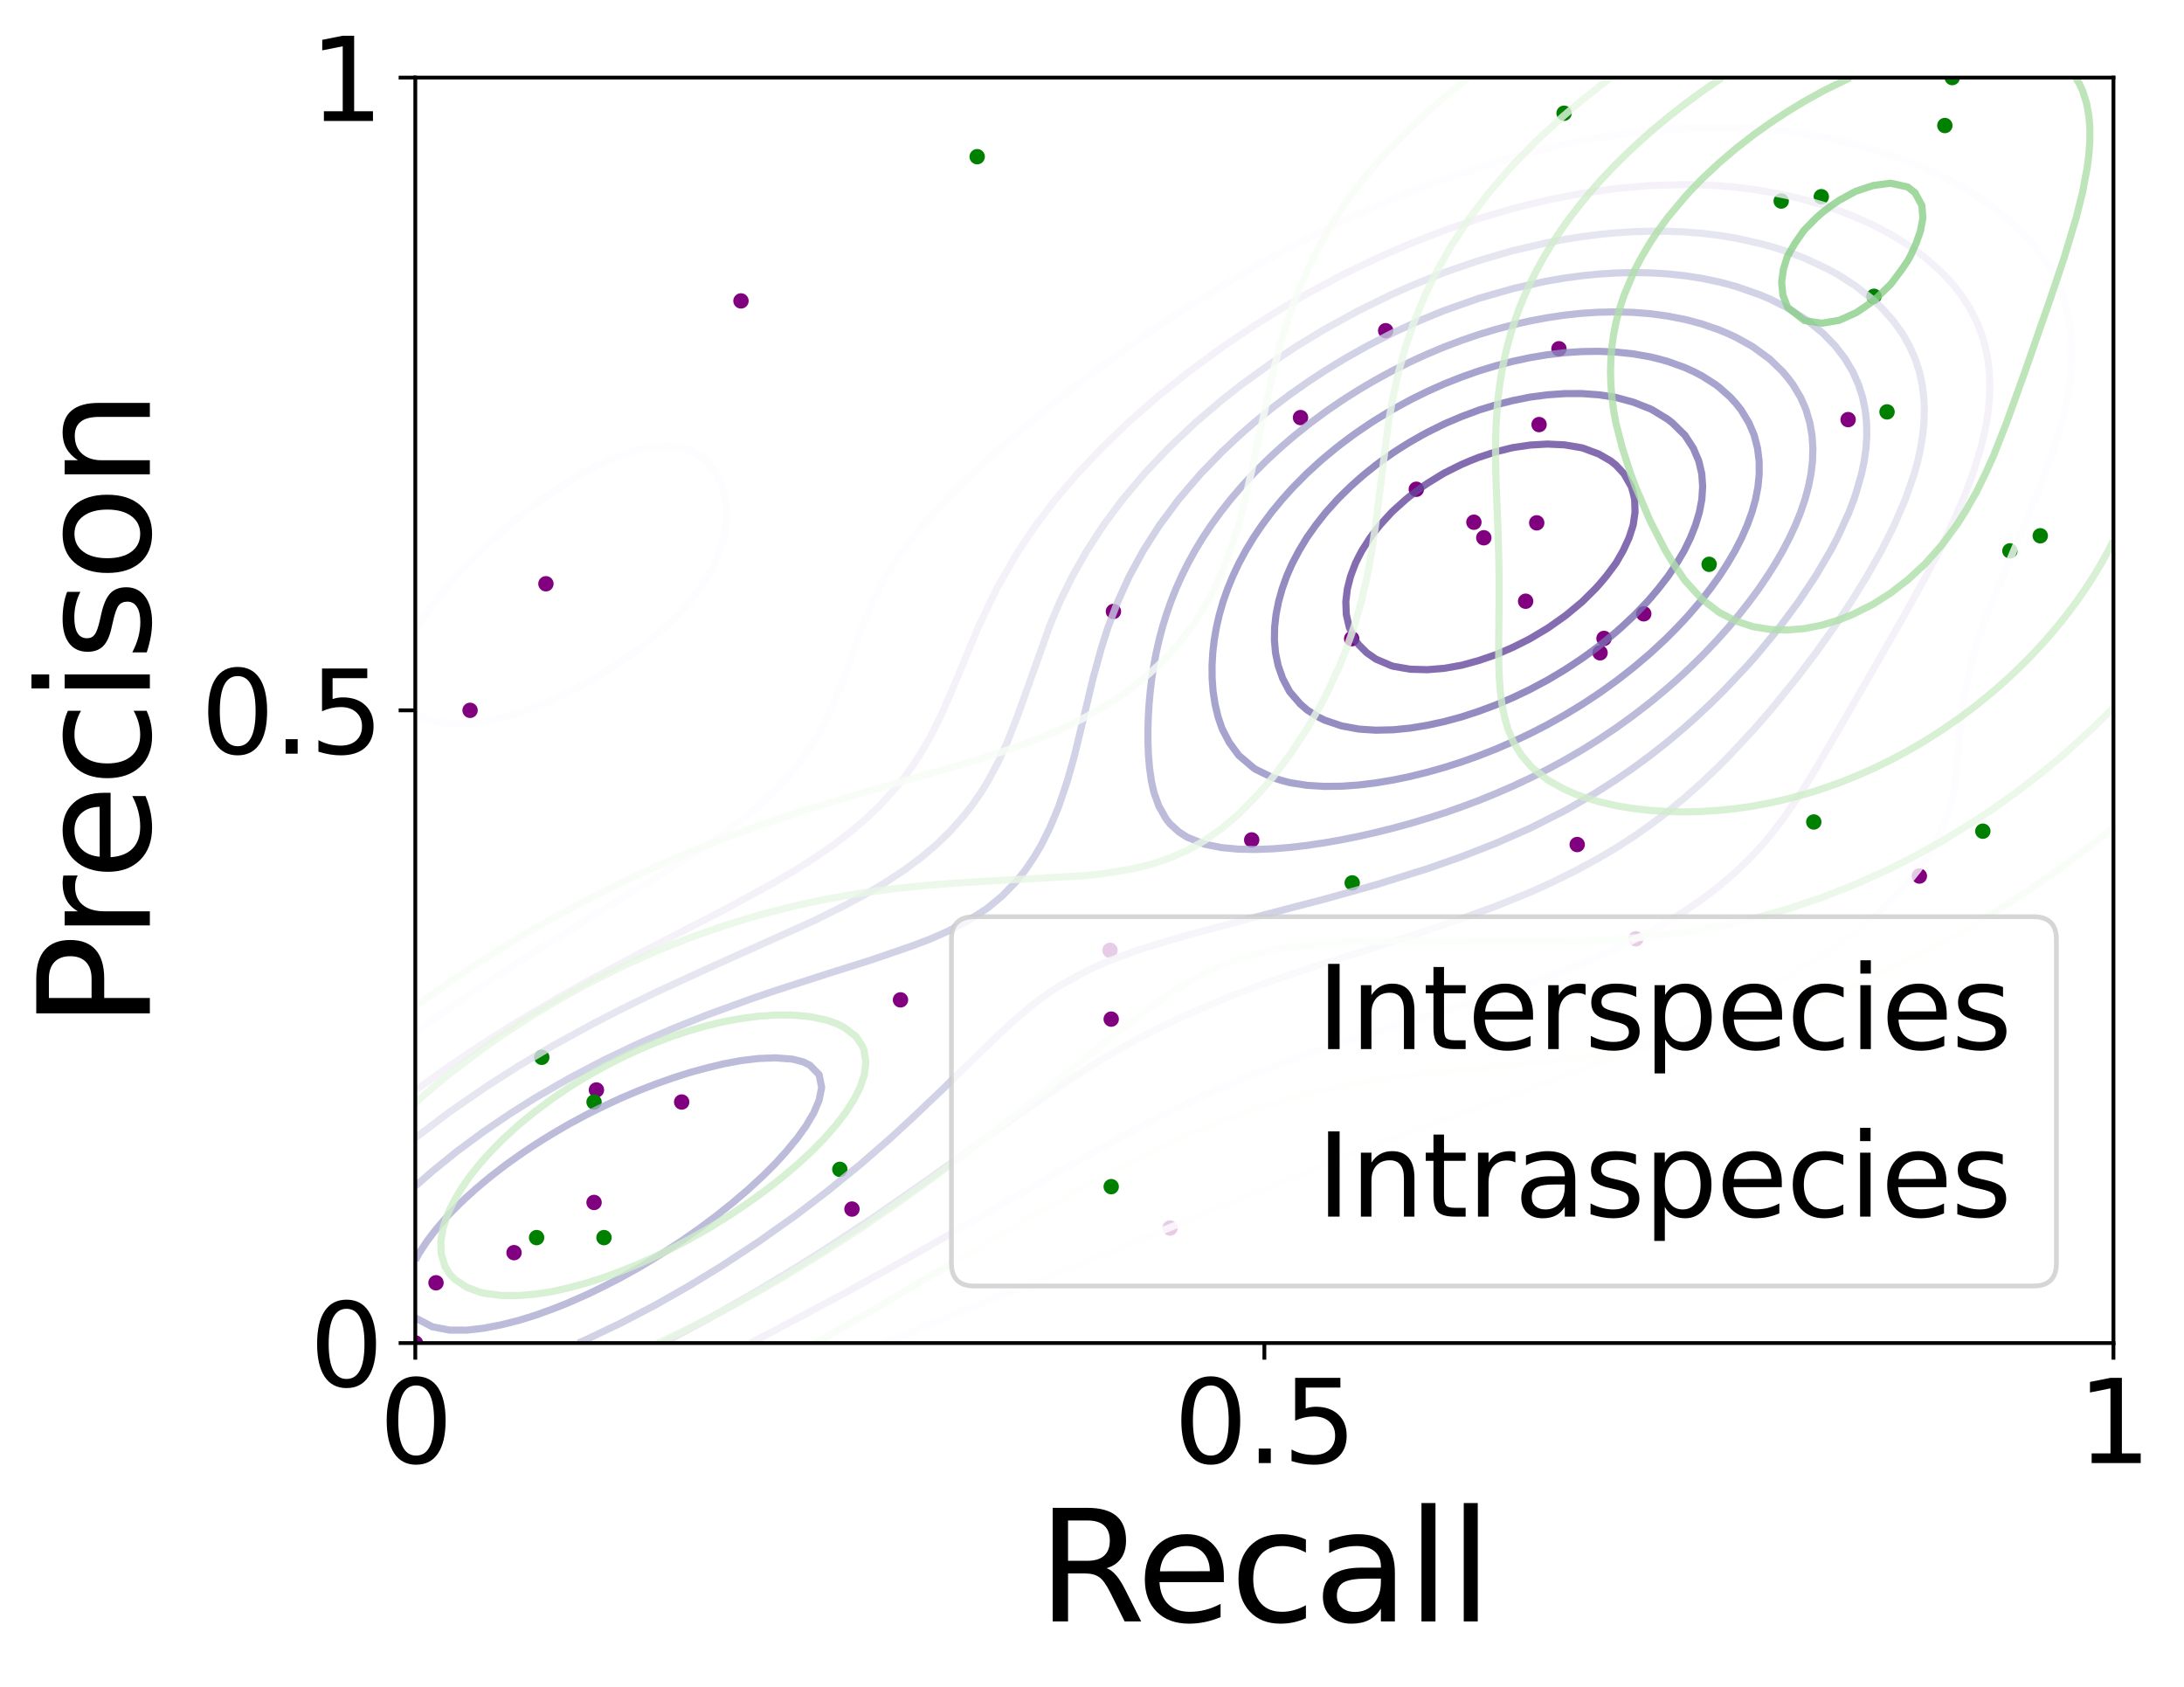 <?xml version="1.0" encoding="utf-8" standalone="no"?>
<!DOCTYPE svg PUBLIC "-//W3C//DTD SVG 1.1//EN"
  "http://www.w3.org/Graphics/SVG/1.1/DTD/svg11.dtd">
<svg xmlns:xlink="http://www.w3.org/1999/xlink" width="459.293pt" height="354.828pt" viewBox="0 0 459.293 354.828" xmlns="http://www.w3.org/2000/svg" version="1.1">
 <defs>
  <style type="text/css">*{stroke-linejoin: round; stroke-linecap: butt}</style>
 </defs>
 <g id="figure_1">
  <g id="patch_1">
   <path d="M 0 354.828 
L 459.293 354.828 
L 459.293 0 
L 0 0 
z
" style="fill: #ffffff"/>
  </g>
  <g id="axes_1">
   <g id="patch_2">
    <path d="M 87.338 282.43 
L 444.457 282.43 
L 444.457 16.318 
L 87.338 16.318 
z
" style="fill: #ffffff"/>
   </g>
   <g id="PathCollection_1">
    <defs>
     <path id="maefef9dbc1" d="M 0 1.118 
C 0.297 1.118 0.581 1 0.791 0.791 
C 1 0.581 1.118 0.297 1.118 0 
C 1.118 -0.297 1 -0.581 0.791 -0.791 
C 0.581 -1 0.297 -1.118 0 -1.118 
C -0.297 -1.118 -0.581 -1 -0.791 -0.791 
C -1 -0.581 -1.118 -0.297 -1.118 0 
C -1.118 0.297 -1 0.581 -0.791 0.791 
C -0.581 1 -0.297 1.118 0 1.118 
z
" style="stroke: #800080"/>
    </defs>
    <g clip-path="url(#pf533e18496)">
     <use xlink:href="#maefef9dbc1" x="114.808" y="122.763" style="fill: #800080; stroke: #800080"/>
     <use xlink:href="#maefef9dbc1" x="345.68" y="129.077" style="fill: #800080; stroke: #800080"/>
     <use xlink:href="#maefef9dbc1" x="323.171" y="109.95" style="fill: #800080; stroke: #800080"/>
     <use xlink:href="#maefef9dbc1" x="143.356" y="231.742" style="fill: #800080; stroke: #800080"/>
     <use xlink:href="#maefef9dbc1" x="98.857" y="149.375" style="fill: #800080; stroke: #800080"/>
     <use xlink:href="#maefef9dbc1" x="320.839" y="126.433" style="fill: #800080; stroke: #800080"/>
     <use xlink:href="#maefef9dbc1" x="297.85" y="102.885" style="fill: #800080; stroke: #800080"/>
     <use xlink:href="#maefef9dbc1" x="189.372" y="210.264" style="fill: #800080; stroke: #800080"/>
     <use xlink:href="#maefef9dbc1" x="125.43" y="229.208" style="fill: #800080; stroke: #800080"/>
     <use xlink:href="#maefef9dbc1" x="87.338" y="282.43" style="fill: #800080; stroke: #800080"/>
     <use xlink:href="#maefef9dbc1" x="336.491" y="137.278" style="fill: #800080; stroke: #800080"/>
     <use xlink:href="#maefef9dbc1" x="155.826" y="63.279" style="fill: #800080; stroke: #800080"/>
     <use xlink:href="#maefef9dbc1" x="246.057" y="258.238" style="fill: #800080; stroke: #800080"/>
     <use xlink:href="#maefef9dbc1" x="233.432" y="199.844" style="fill: #800080; stroke: #800080"/>
     <use xlink:href="#maefef9dbc1" x="263.232" y="176.627" style="fill: #800080; stroke: #800080"/>
     <use xlink:href="#maefef9dbc1" x="273.496" y="87.811" style="fill: #800080; stroke: #800080"/>
     <use xlink:href="#maefef9dbc1" x="124.929" y="252.862" style="fill: #800080; stroke: #800080"/>
     <use xlink:href="#maefef9dbc1" x="327.847" y="73.342" style="fill: #800080; stroke: #800080"/>
     <use xlink:href="#maefef9dbc1" x="312.042" y="113.086" style="fill: #800080; stroke: #800080"/>
     <use xlink:href="#maefef9dbc1" x="234.153" y="128.584" style="fill: #800080; stroke: #800080"/>
     <use xlink:href="#maefef9dbc1" x="337.321" y="134.254" style="fill: #800080; stroke: #800080"/>
     <use xlink:href="#maefef9dbc1" x="344.017" y="197.422" style="fill: #800080; stroke: #800080"/>
     <use xlink:href="#maefef9dbc1" x="309.958" y="109.817" style="fill: #800080; stroke: #800080"/>
     <use xlink:href="#maefef9dbc1" x="388.657" y="88.24" style="fill: #800080; stroke: #800080"/>
     <use xlink:href="#maefef9dbc1" x="323.667" y="89.284" style="fill: #800080; stroke: #800080"/>
     <use xlink:href="#maefef9dbc1" x="91.693" y="269.758" style="fill: #800080; stroke: #800080"/>
     <use xlink:href="#maefef9dbc1" x="87.338" y="282.43" style="fill: #800080; stroke: #800080"/>
     <use xlink:href="#maefef9dbc1" x="179.168" y="254.254" style="fill: #800080; stroke: #800080"/>
     <use xlink:href="#maefef9dbc1" x="284.254" y="134.311" style="fill: #800080; stroke: #800080"/>
     <use xlink:href="#maefef9dbc1" x="291.406" y="69.541" style="fill: #800080; stroke: #800080"/>
     <use xlink:href="#maefef9dbc1" x="108.1" y="263.422" style="fill: #800080; stroke: #800080"/>
     <use xlink:href="#maefef9dbc1" x="403.644" y="184.222" style="fill: #800080; stroke: #800080"/>
     <use xlink:href="#maefef9dbc1" x="331.683" y="177.598" style="fill: #800080; stroke: #800080"/>
    </g>
   </g>
   <g id="PathCollection_2">
    <defs>
     <path id="mdf832c4195" d="M 0 1.118 
C 0.297 1.118 0.581 1 0.791 0.791 
C 1 0.581 1.118 0.297 1.118 0 
C 1.118 -0.297 1 -0.581 0.791 -0.791 
C 0.581 -1 0.297 -1.118 0 -1.118 
C -0.297 -1.118 -0.581 -1 -0.791 -0.791 
C -1 -0.581 -1.118 -0.297 -1.118 0 
C -1.118 0.297 -1 0.581 -0.791 0.791 
C -0.581 1 -0.297 1.118 0 1.118 
z
" style="stroke: #008000"/>
    </defs>
    <g clip-path="url(#pf533e18496)">
     <use xlink:href="#mdf832c4195" x="410.554" y="16.318" style="fill: #008000; stroke: #008000"/>
     <use xlink:href="#mdf832c4195" x="394.094" y="62.313" style="fill: #008000; stroke: #008000"/>
     <use xlink:href="#mdf832c4195" x="284.369" y="185.662" style="fill: #008000; stroke: #008000"/>
     <use xlink:href="#mdf832c4195" x="374.586" y="42.28" style="fill: #008000; stroke: #008000"/>
     <use xlink:href="#mdf832c4195" x="112.846" y="260.254" style="fill: #008000; stroke: #008000"/>
     <use xlink:href="#mdf832c4195" x="396.841" y="86.612" style="fill: #008000; stroke: #008000"/>
     <use xlink:href="#mdf832c4195" x="381.436" y="172.855" style="fill: #008000; stroke: #008000"/>
     <use xlink:href="#mdf832c4195" x="176.617" y="245.905" style="fill: #008000; stroke: #008000"/>
     <use xlink:href="#mdf832c4195" x="383.017" y="41.364" style="fill: #008000; stroke: #008000"/>
     <use xlink:href="#mdf832c4195" x="429.064" y="112.669" style="fill: #008000; stroke: #008000"/>
     <use xlink:href="#mdf832c4195" x="205.502" y="32.95" style="fill: #008000; stroke: #008000"/>
     <use xlink:href="#mdf832c4195" x="416.987" y="174.789" style="fill: #008000; stroke: #008000"/>
     <use xlink:href="#mdf832c4195" x="328.919" y="23.814" style="fill: #008000; stroke: #008000"/>
     <use xlink:href="#mdf832c4195" x="124.929" y="231.742" style="fill: #008000; stroke: #008000"/>
     <use xlink:href="#mdf832c4195" x="422.682" y="115.84" style="fill: #008000; stroke: #008000"/>
     <use xlink:href="#mdf832c4195" x="408.999" y="26.398" style="fill: #008000; stroke: #008000"/>
     <use xlink:href="#mdf832c4195" x="127.017" y="260.254" style="fill: #008000; stroke: #008000"/>
     <use xlink:href="#mdf832c4195" x="359.429" y="118.669" style="fill: #008000; stroke: #008000"/>
     <use xlink:href="#mdf832c4195" x="113.932" y="222.34" style="fill: #008000; stroke: #008000"/>
    </g>
   </g>
   <g id="matplotlib.axis_1">
    <g id="xtick_1">
     <g id="line2d_1">
      <defs>
       <path id="m6583a379b3" d="M 0 0 
L 0 3.5 
" style="stroke: #000000; stroke-width: 0.8"/>
      </defs>
      <g>
       <use xlink:href="#m6583a379b3" x="87.338" y="282.43" style="stroke: #000000; stroke-width: 0.8"/>
      </g>
     </g>
     <g id="text_1">
      <!-- 0 -->
      <g transform="translate(79.703 307.666) scale(0.24 -0.24)">
       <defs>
        <path id="DejaVuSans-30" d="M 2034 4250 
Q 1547 4250 1301 3770 
Q 1056 3291 1056 2328 
Q 1056 1369 1301 889 
Q 1547 409 2034 409 
Q 2525 409 2770 889 
Q 3016 1369 3016 2328 
Q 3016 3291 2770 3770 
Q 2525 4250 2034 4250 
z
M 2034 4750 
Q 2819 4750 3233 4129 
Q 3647 3509 3647 2328 
Q 3647 1150 3233 529 
Q 2819 -91 2034 -91 
Q 1250 -91 836 529 
Q 422 1150 422 2328 
Q 422 3509 836 4129 
Q 1250 4750 2034 4750 
z
" transform="scale(0.016)"/>
       </defs>
       <use xlink:href="#DejaVuSans-30"/>
      </g>
     </g>
    </g>
    <g id="xtick_2">
     <g id="line2d_2">
      <g>
       <use xlink:href="#m6583a379b3" x="265.897" y="282.43" style="stroke: #000000; stroke-width: 0.8"/>
      </g>
     </g>
     <g id="text_2">
      <!-- 0.5 -->
      <g transform="translate(246.814 307.666) scale(0.24 -0.24)">
       <defs>
        <path id="DejaVuSans-2e" d="M 684 794 
L 1344 794 
L 1344 0 
L 684 0 
L 684 794 
z
" transform="scale(0.016)"/>
        <path id="DejaVuSans-35" d="M 691 4666 
L 3169 4666 
L 3169 4134 
L 1269 4134 
L 1269 2991 
Q 1406 3038 1543 3061 
Q 1681 3084 1819 3084 
Q 2600 3084 3056 2656 
Q 3513 2228 3513 1497 
Q 3513 744 3044 326 
Q 2575 -91 1722 -91 
Q 1428 -91 1123 -41 
Q 819 9 494 109 
L 494 744 
Q 775 591 1075 516 
Q 1375 441 1709 441 
Q 2250 441 2565 725 
Q 2881 1009 2881 1497 
Q 2881 1984 2565 2268 
Q 2250 2553 1709 2553 
Q 1456 2553 1204 2497 
Q 953 2441 691 2322 
L 691 4666 
z
" transform="scale(0.016)"/>
       </defs>
       <use xlink:href="#DejaVuSans-30"/>
       <use xlink:href="#DejaVuSans-2e" x="63.623"/>
       <use xlink:href="#DejaVuSans-35" x="95.41"/>
      </g>
     </g>
    </g>
    <g id="xtick_3">
     <g id="line2d_3">
      <g>
       <use xlink:href="#m6583a379b3" x="444.457" y="282.43" style="stroke: #000000; stroke-width: 0.8"/>
      </g>
     </g>
     <g id="text_3">
      <!-- 1 -->
      <g transform="translate(436.822 307.666) scale(0.24 -0.24)">
       <defs>
        <path id="DejaVuSans-31" d="M 794 531 
L 1825 531 
L 1825 4091 
L 703 3866 
L 703 4441 
L 1819 4666 
L 2450 4666 
L 2450 531 
L 3481 531 
L 3481 0 
L 794 0 
L 794 531 
z
" transform="scale(0.016)"/>
       </defs>
       <use xlink:href="#DejaVuSans-31"/>
      </g>
     </g>
    </g>
    <g id="text_4">
     <!-- Recall -->
     <g transform="translate(218.162 340.973) scale(0.32 -0.32)">
      <defs>
       <path id="DejaVuSans-52" d="M 2841 2188 
Q 3044 2119 3236 1894 
Q 3428 1669 3622 1275 
L 4263 0 
L 3584 0 
L 2988 1197 
Q 2756 1666 2539 1819 
Q 2322 1972 1947 1972 
L 1259 1972 
L 1259 0 
L 628 0 
L 628 4666 
L 2053 4666 
Q 2853 4666 3247 4331 
Q 3641 3997 3641 3322 
Q 3641 2881 3436 2590 
Q 3231 2300 2841 2188 
z
M 1259 4147 
L 1259 2491 
L 2053 2491 
Q 2509 2491 2742 2702 
Q 2975 2913 2975 3322 
Q 2975 3731 2742 3939 
Q 2509 4147 2053 4147 
L 1259 4147 
z
" transform="scale(0.016)"/>
       <path id="DejaVuSans-65" d="M 3597 1894 
L 3597 1613 
L 953 1613 
Q 991 1019 1311 708 
Q 1631 397 2203 397 
Q 2534 397 2845 478 
Q 3156 559 3463 722 
L 3463 178 
Q 3153 47 2828 -22 
Q 2503 -91 2169 -91 
Q 1331 -91 842 396 
Q 353 884 353 1716 
Q 353 2575 817 3079 
Q 1281 3584 2069 3584 
Q 2775 3584 3186 3129 
Q 3597 2675 3597 1894 
z
M 3022 2063 
Q 3016 2534 2758 2815 
Q 2500 3097 2075 3097 
Q 1594 3097 1305 2825 
Q 1016 2553 972 2059 
L 3022 2063 
z
" transform="scale(0.016)"/>
       <path id="DejaVuSans-63" d="M 3122 3366 
L 3122 2828 
Q 2878 2963 2633 3030 
Q 2388 3097 2138 3097 
Q 1578 3097 1268 2742 
Q 959 2388 959 1747 
Q 959 1106 1268 751 
Q 1578 397 2138 397 
Q 2388 397 2633 464 
Q 2878 531 3122 666 
L 3122 134 
Q 2881 22 2623 -34 
Q 2366 -91 2075 -91 
Q 1284 -91 818 406 
Q 353 903 353 1747 
Q 353 2603 823 3093 
Q 1294 3584 2113 3584 
Q 2378 3584 2631 3529 
Q 2884 3475 3122 3366 
z
" transform="scale(0.016)"/>
       <path id="DejaVuSans-61" d="M 2194 1759 
Q 1497 1759 1228 1600 
Q 959 1441 959 1056 
Q 959 750 1161 570 
Q 1363 391 1709 391 
Q 2188 391 2477 730 
Q 2766 1069 2766 1631 
L 2766 1759 
L 2194 1759 
z
M 3341 1997 
L 3341 0 
L 2766 0 
L 2766 531 
Q 2569 213 2275 61 
Q 1981 -91 1556 -91 
Q 1019 -91 701 211 
Q 384 513 384 1019 
Q 384 1609 779 1909 
Q 1175 2209 1959 2209 
L 2766 2209 
L 2766 2266 
Q 2766 2663 2505 2880 
Q 2244 3097 1772 3097 
Q 1472 3097 1187 3025 
Q 903 2953 641 2809 
L 641 3341 
Q 956 3463 1253 3523 
Q 1550 3584 1831 3584 
Q 2591 3584 2966 3190 
Q 3341 2797 3341 1997 
z
" transform="scale(0.016)"/>
       <path id="DejaVuSans-6c" d="M 603 4863 
L 1178 4863 
L 1178 0 
L 603 0 
L 603 4863 
z
" transform="scale(0.016)"/>
      </defs>
      <use xlink:href="#DejaVuSans-52"/>
      <use xlink:href="#DejaVuSans-65" x="64.982"/>
      <use xlink:href="#DejaVuSans-63" x="126.506"/>
      <use xlink:href="#DejaVuSans-61" x="181.486"/>
      <use xlink:href="#DejaVuSans-6c" x="242.766"/>
      <use xlink:href="#DejaVuSans-6c" x="270.549"/>
     </g>
    </g>
   </g>
   <g id="matplotlib.axis_2">
    <g id="ytick_1">
     <g id="line2d_4">
      <defs>
       <path id="mdf3e357e67" d="M 0 0 
L -3.5 0 
" style="stroke: #000000; stroke-width: 0.8"/>
      </defs>
      <g>
       <use xlink:href="#mdf3e357e67" x="87.338" y="282.43" style="stroke: #000000; stroke-width: 0.8"/>
      </g>
     </g>
     <g id="text_5">
      <!-- 0 -->
      <g transform="translate(65.067 291.548) scale(0.24 -0.24)">
       <use xlink:href="#DejaVuSans-30"/>
      </g>
     </g>
    </g>
    <g id="ytick_2">
     <g id="line2d_5">
      <g>
       <use xlink:href="#mdf3e357e67" x="87.338" y="149.374" style="stroke: #000000; stroke-width: 0.8"/>
      </g>
     </g>
     <g id="text_6">
      <!-- 0.5 -->
      <g transform="translate(42.17 158.492) scale(0.24 -0.24)">
       <use xlink:href="#DejaVuSans-30"/>
       <use xlink:href="#DejaVuSans-2e" x="63.623"/>
       <use xlink:href="#DejaVuSans-35" x="95.41"/>
      </g>
     </g>
    </g>
    <g id="ytick_3">
     <g id="line2d_6">
      <g>
       <use xlink:href="#mdf3e357e67" x="87.338" y="16.318" style="stroke: #000000; stroke-width: 0.8"/>
      </g>
     </g>
     <g id="text_7">
      <!-- 1 -->
      <g transform="translate(65.067 25.436) scale(0.24 -0.24)">
       <use xlink:href="#DejaVuSans-31"/>
      </g>
     </g>
    </g>
    <g id="text_8">
     <!-- Precison -->
     <g transform="translate(31.515 216.312) rotate(-90) scale(0.32 -0.32)">
      <defs>
       <path id="DejaVuSans-50" d="M 1259 4147 
L 1259 2394 
L 2053 2394 
Q 2494 2394 2734 2622 
Q 2975 2850 2975 3272 
Q 2975 3691 2734 3919 
Q 2494 4147 2053 4147 
L 1259 4147 
z
M 628 4666 
L 2053 4666 
Q 2838 4666 3239 4311 
Q 3641 3956 3641 3272 
Q 3641 2581 3239 2228 
Q 2838 1875 2053 1875 
L 1259 1875 
L 1259 0 
L 628 0 
L 628 4666 
z
" transform="scale(0.016)"/>
       <path id="DejaVuSans-72" d="M 2631 2963 
Q 2534 3019 2420 3045 
Q 2306 3072 2169 3072 
Q 1681 3072 1420 2755 
Q 1159 2438 1159 1844 
L 1159 0 
L 581 0 
L 581 3500 
L 1159 3500 
L 1159 2956 
Q 1341 3275 1631 3429 
Q 1922 3584 2338 3584 
Q 2397 3584 2469 3576 
Q 2541 3569 2628 3553 
L 2631 2963 
z
" transform="scale(0.016)"/>
       <path id="DejaVuSans-69" d="M 603 3500 
L 1178 3500 
L 1178 0 
L 603 0 
L 603 3500 
z
M 603 4863 
L 1178 4863 
L 1178 4134 
L 603 4134 
L 603 4863 
z
" transform="scale(0.016)"/>
       <path id="DejaVuSans-73" d="M 2834 3397 
L 2834 2853 
Q 2591 2978 2328 3040 
Q 2066 3103 1784 3103 
Q 1356 3103 1142 2972 
Q 928 2841 928 2578 
Q 928 2378 1081 2264 
Q 1234 2150 1697 2047 
L 1894 2003 
Q 2506 1872 2764 1633 
Q 3022 1394 3022 966 
Q 3022 478 2636 193 
Q 2250 -91 1575 -91 
Q 1294 -91 989 -36 
Q 684 19 347 128 
L 347 722 
Q 666 556 975 473 
Q 1284 391 1588 391 
Q 1994 391 2212 530 
Q 2431 669 2431 922 
Q 2431 1156 2273 1281 
Q 2116 1406 1581 1522 
L 1381 1569 
Q 847 1681 609 1914 
Q 372 2147 372 2553 
Q 372 3047 722 3315 
Q 1072 3584 1716 3584 
Q 2034 3584 2315 3537 
Q 2597 3491 2834 3397 
z
" transform="scale(0.016)"/>
       <path id="DejaVuSans-6f" d="M 1959 3097 
Q 1497 3097 1228 2736 
Q 959 2375 959 1747 
Q 959 1119 1226 758 
Q 1494 397 1959 397 
Q 2419 397 2687 759 
Q 2956 1122 2956 1747 
Q 2956 2369 2687 2733 
Q 2419 3097 1959 3097 
z
M 1959 3584 
Q 2709 3584 3137 3096 
Q 3566 2609 3566 1747 
Q 3566 888 3137 398 
Q 2709 -91 1959 -91 
Q 1206 -91 779 398 
Q 353 888 353 1747 
Q 353 2609 779 3096 
Q 1206 3584 1959 3584 
z
" transform="scale(0.016)"/>
       <path id="DejaVuSans-6e" d="M 3513 2113 
L 3513 0 
L 2938 0 
L 2938 2094 
Q 2938 2591 2744 2837 
Q 2550 3084 2163 3084 
Q 1697 3084 1428 2787 
Q 1159 2491 1159 1978 
L 1159 0 
L 581 0 
L 581 3500 
L 1159 3500 
L 1159 2956 
Q 1366 3272 1645 3428 
Q 1925 3584 2291 3584 
Q 2894 3584 3203 3211 
Q 3513 2838 3513 2113 
z
" transform="scale(0.016)"/>
      </defs>
      <use xlink:href="#DejaVuSans-50"/>
      <use xlink:href="#DejaVuSans-72" x="58.553"/>
      <use xlink:href="#DejaVuSans-65" x="97.416"/>
      <use xlink:href="#DejaVuSans-63" x="158.939"/>
      <use xlink:href="#DejaVuSans-69" x="213.92"/>
      <use xlink:href="#DejaVuSans-73" x="241.703"/>
      <use xlink:href="#DejaVuSans-6f" x="293.803"/>
      <use xlink:href="#DejaVuSans-6e" x="354.984"/>
     </g>
    </g>
   </g>
   <g id="QuadContourSet_1">
    <path d="M 87.338 217.087 
L 94.552 211.931 
L 101.767 207.032 
L 112.588 200.013 
L 145.054 180.207 
L 148.964 177.598 
L 152.749 174.91 
L 156.265 172.222 
L 159.495 169.534 
L 163.09 166.113 
L 166.697 162.167 
L 167.284 161.47 
L 170.305 157.329 
L 171.105 156.094 
L 174.098 150.718 
L 176.386 145.342 
L 177.519 142.51 
L 180.246 134.59 
L 183.473 126.526 
L 186.282 121.15 
L 189.812 115.774 
L 194.066 110.398 
L 201.627 102.334 
L 206.377 97.854 
L 207.292 96.958 
L 216.543 88.894 
L 220.807 85.419 
L 226.595 80.83 
L 237.563 72.766 
L 246.058 67 
L 253.872 62.014 
L 260.487 58.035 
L 267.767 53.95 
L 274.916 50.159 
L 283.74 45.886 
L 289.75 43.198 
L 296.559 40.371 
L 303.774 37.644 
L 310.988 35.204 
L 320.439 32.446 
L 325.418 31.162 
L 332.632 29.628 
L 339.847 28.372 
L 347.061 27.482 
L 354.276 26.941 
L 361.49 26.762 
L 368.705 26.995 
L 375.919 27.641 
L 379.527 28.137 
L 383.134 28.761 
L 387.72 29.758 
L 390.348 30.396 
L 393.956 31.415 
L 397.563 32.595 
L 401.17 33.914 
L 404.777 35.421 
L 409.778 37.822 
L 411.992 39.014 
L 415.599 41.18 
L 419.207 43.666 
L 422.814 46.581 
L 424.961 48.574 
L 427.444 51.262 
L 430.028 54.728 
L 431.241 56.638 
L 432.63 59.326 
L 433.714 62.014 
L 434.557 64.702 
L 435.153 67.39 
L 435.529 70.078 
L 435.707 72.766 
L 435.709 75.454 
L 435.551 78.142 
L 435.247 80.83 
L 434.808 83.518 
L 433.567 88.894 
L 432.001 94.27 
L 430.028 99.758 
L 427.993 105.022 
L 417.872 129.214 
L 415.599 135.775 
L 414.429 139.966 
L 413.262 145.342 
L 412.473 150.718 
L 411.974 156.094 
L 411.524 161.47 
L 411.194 164.158 
L 410.73 166.846 
L 410.089 169.534 
L 409.235 172.222 
L 408.147 174.91 
L 406.811 177.598 
L 404.777 180.892 
L 403.319 182.974 
L 401.153 185.662 
L 397.563 189.466 
L 395.95 191.038 
L 392.902 193.726 
L 389.547 196.414 
L 385.875 199.102 
L 381.875 201.79 
L 375.919 205.421 
L 372.312 207.459 
L 365.098 211.207 
L 357.883 214.628 
L 350.363 217.918 
L 339.847 222.17 
L 329.025 226.26 
L 307.381 234.084 
L 292.828 239.422 
L 278.523 244.929 
L 264.094 250.759 
L 231.628 264.029 
L 185.573 282.43 
M 87.338 132.749 
L 87.802 131.902 
L 90.945 127.181 
L 91.425 126.526 
L 94.552 122.672 
L 98.379 118.462 
L 101.767 115.127 
L 107.116 110.398 
L 110.442 107.71 
L 114.039 105.022 
L 117.986 102.334 
L 119.803 101.147 
L 123.41 99.049 
L 127.668 96.958 
L 130.625 95.724 
L 134.232 94.564 
L 137.839 93.882 
L 141.447 93.81 
L 145.054 94.618 
L 148.702 96.958 
L 150.664 99.646 
L 151.88 102.334 
L 152.53 105.022 
L 152.766 107.71 
L 152.658 110.398 
L 152.216 113.086 
L 151.452 115.774 
L 150.365 118.462 
L 148.661 121.542 
L 147.166 123.838 
L 145.044 126.526 
L 142.615 129.214 
L 139.831 131.902 
L 136.704 134.59 
L 133.221 137.278 
L 129.341 139.966 
L 124.991 142.654 
L 119.803 145.473 
L 114.13 148.03 
L 112.588 148.654 
L 108.981 149.922 
L 105.374 150.975 
L 101.767 151.723 
L 98.159 152.166 
L 94.552 152.202 
L 90.945 151.653 
L 88.492 150.718 
L 87.338 150.04 
L 87.338 150.04 
" clip-path="url(#pf533e18496)" style="fill: none; stroke: #fcfbfd; stroke-opacity: 0.8; stroke-width: 1.5"/>
    <path d="M 87.338 229.307 
L 94.552 224.141 
L 101.767 219.305 
L 108.981 214.772 
L 117.315 209.854 
L 123.41 206.416 
L 134.232 200.626 
L 152.84 191.038 
L 163.09 185.439 
L 167.268 182.974 
L 171.496 180.286 
L 175.374 177.598 
L 178.891 174.91 
L 182.057 172.222 
L 184.895 169.534 
L 188.341 165.744 
L 189.638 164.158 
L 191.948 161.022 
L 193.405 158.782 
L 195.556 155.103 
L 197.756 150.718 
L 200.139 145.342 
L 205.717 131.902 
L 209.578 123.838 
L 213.592 116.834 
L 214.228 115.774 
L 217.199 111.381 
L 217.869 110.398 
L 221.966 105.022 
L 226.548 99.646 
L 231.66 94.27 
L 237.212 88.894 
L 243.34 83.518 
L 250.047 78.142 
L 257.383 72.766 
L 264.094 68.261 
L 269.835 64.702 
L 274.916 61.759 
L 282.13 57.885 
L 289.345 54.389 
L 296.559 51.243 
L 303.774 48.431 
L 310.988 45.966 
L 318.203 43.835 
L 325.418 42.064 
L 332.632 40.675 
L 339.847 39.64 
L 347.061 39.014 
L 354.276 38.815 
L 357.883 38.884 
L 361.49 39.071 
L 365.098 39.383 
L 368.705 39.827 
L 372.805 40.51 
L 375.919 41.131 
L 379.527 42.006 
L 383.567 43.198 
L 386.741 44.275 
L 390.775 45.886 
L 393.956 47.344 
L 397.563 49.252 
L 401.17 51.474 
L 404.777 54.104 
L 408.385 57.316 
L 410.294 59.326 
L 412.435 62.014 
L 414.186 64.702 
L 415.599 67.449 
L 416.667 70.078 
L 417.473 72.766 
L 418.023 75.454 
L 418.344 78.142 
L 418.459 80.83 
L 418.389 83.518 
L 418.151 86.206 
L 417.759 88.894 
L 417.223 91.582 
L 416.555 94.27 
L 414.883 99.646 
L 412.833 105.022 
L 410.472 110.398 
L 407.842 115.774 
L 404.777 121.601 
L 401.17 128.143 
L 395.966 137.278 
L 386.661 153.406 
L 381.983 161.47 
L 378.653 166.846 
L 374.967 172.222 
L 372.312 175.645 
L 370.668 177.598 
L 368.188 180.286 
L 365.098 183.288 
L 361.49 186.389 
L 357.883 189.136 
L 354.276 191.6 
L 350.668 193.834 
L 346.05 196.414 
L 339.847 199.496 
L 332.632 202.645 
L 325.418 205.44 
L 318.203 207.971 
L 307.381 211.439 
L 282.13 219.196 
L 274.916 221.626 
L 267.701 224.263 
L 260.487 227.152 
L 253.272 230.315 
L 245.469 234.046 
L 238.843 237.451 
L 230.292 242.11 
L 220.771 247.486 
L 191.948 264.009 
L 177.519 271.994 
L 162.992 279.742 
L 157.827 282.43 
L 157.827 282.43 
" clip-path="url(#pf533e18496)" style="fill: none; stroke: #f1eff6; stroke-opacity: 0.8; stroke-width: 1.5"/>
    <path d="M 87.338 239.287 
L 94.552 233.834 
L 102.017 228.67 
L 108.981 224.218 
L 116.196 219.941 
L 124.809 215.23 
L 130.625 212.234 
L 137.839 208.715 
L 148.661 203.738 
L 170.947 193.726 
L 177.519 190.472 
L 181.491 188.35 
L 186.075 185.662 
L 190.157 182.974 
L 193.764 180.286 
L 196.934 177.598 
L 199.714 174.91 
L 202.77 171.468 
L 204.287 169.534 
L 206.377 166.527 
L 207.829 164.158 
L 209.985 160.12 
L 211.814 156.094 
L 213.928 150.718 
L 220.807 131.461 
L 222.89 126.526 
L 225.529 121.15 
L 228.586 115.774 
L 231.628 111.101 
L 232.096 110.398 
L 235.236 106.149 
L 236.092 105.022 
L 240.612 99.646 
L 245.707 94.27 
L 251.375 88.894 
L 256.879 84.202 
L 261.157 80.83 
L 267.701 76.106 
L 272.763 72.766 
L 278.523 69.265 
L 285.738 65.306 
L 292.474 62.014 
L 296.559 60.181 
L 303.774 57.285 
L 310.988 54.791 
L 318.203 52.702 
L 325.418 51.031 
L 329.025 50.343 
L 332.632 49.768 
L 336.239 49.307 
L 339.847 48.96 
L 343.454 48.729 
L 347.061 48.619 
L 350.668 48.633 
L 354.276 48.779 
L 357.883 49.063 
L 361.49 49.495 
L 365.098 50.086 
L 370.326 51.262 
L 372.312 51.789 
L 375.919 52.932 
L 379.527 54.302 
L 384.506 56.638 
L 386.741 57.879 
L 390.348 60.217 
L 393.956 63.091 
L 395.673 64.702 
L 398.085 67.39 
L 400.027 70.078 
L 401.567 72.766 
L 402.757 75.454 
L 403.631 78.142 
L 404.226 80.83 
L 404.569 83.518 
L 404.687 86.206 
L 404.601 88.894 
L 404.332 91.582 
L 403.893 94.27 
L 403.298 96.958 
L 402.557 99.646 
L 400.682 105.022 
L 398.369 110.398 
L 395.672 115.774 
L 392.633 121.15 
L 389.3 126.526 
L 385.705 131.902 
L 381.868 137.278 
L 377.789 142.654 
L 372.312 149.392 
L 368.705 153.519 
L 363.813 158.782 
L 361.128 161.47 
L 357.883 164.561 
L 354.276 167.767 
L 350.668 170.729 
L 347.061 173.464 
L 343.454 175.986 
L 339.847 178.31 
L 336.239 180.448 
L 331.609 182.974 
L 326.155 185.662 
L 321.81 187.629 
L 314.596 190.561 
L 305.855 193.726 
L 300.167 195.654 
L 271.308 204.925 
L 264.094 207.471 
L 256.879 210.254 
L 249.665 213.348 
L 242.45 216.82 
L 238.843 218.716 
L 231.628 222.842 
L 224.414 227.393 
L 214.721 234.046 
L 209.985 237.404 
L 195.556 247.769 
L 184.369 255.55 
L 173.912 262.447 
L 166.697 266.985 
L 158.904 271.678 
L 148.661 277.496 
L 139.368 282.43 
L 139.368 282.43 
" clip-path="url(#pf533e18496)" style="fill: none; stroke: #dfdfed; stroke-opacity: 0.8; stroke-width: 1.5"/>
    <path d="M 87.338 249.446 
L 90.945 246.286 
L 96.107 242.11 
L 101.767 237.932 
L 107.507 234.046 
L 112.588 230.853 
L 119.803 226.697 
L 127.017 222.912 
L 134.232 219.47 
L 141.447 216.322 
L 148.661 213.436 
L 158.516 209.854 
L 163.09 208.3 
L 173.912 204.808 
L 183.465 201.79 
L 191.948 198.869 
L 195.556 197.493 
L 199.163 195.909 
L 203.394 193.726 
L 207.567 191.038 
L 210.822 188.35 
L 213.592 185.48 
L 215.625 182.974 
L 217.439 180.286 
L 219.029 177.598 
L 220.807 174.017 
L 222.669 169.534 
L 224.479 164.158 
L 225.989 158.782 
L 228.021 150.38 
L 229.857 142.654 
L 231.628 136.258 
L 233.012 131.902 
L 235.064 126.526 
L 237.511 121.15 
L 240.436 115.774 
L 243.877 110.398 
L 247.875 105.022 
L 252.477 99.646 
L 256.879 95.107 
L 260.487 91.709 
L 263.708 88.894 
L 267.701 85.659 
L 271.308 82.942 
L 274.916 80.403 
L 278.523 78.028 
L 282.73 75.454 
L 287.505 72.766 
L 292.952 69.973 
L 298.618 67.39 
L 303.774 65.278 
L 310.988 62.744 
L 318.203 60.679 
L 324.283 59.326 
L 325.418 59.092 
L 329.025 58.477 
L 332.632 57.989 
L 336.239 57.631 
L 339.847 57.407 
L 343.454 57.321 
L 347.061 57.381 
L 350.668 57.596 
L 354.276 57.975 
L 357.883 58.53 
L 361.68 59.326 
L 365.098 60.243 
L 370.148 62.014 
L 372.312 62.933 
L 375.919 64.747 
L 380.062 67.39 
L 383.368 70.078 
L 385.97 72.766 
L 388.025 75.454 
L 389.623 78.142 
L 390.828 80.83 
L 391.688 83.518 
L 392.247 86.206 
L 392.537 88.894 
L 392.585 91.582 
L 392.413 94.27 
L 392.041 96.958 
L 391.485 99.646 
L 390.348 103.564 
L 389.875 105.022 
L 388.853 107.71 
L 386.741 112.357 
L 386.393 113.086 
L 384.988 115.774 
L 381.823 121.15 
L 378.233 126.526 
L 374.236 131.902 
L 369.827 137.278 
L 367.464 139.966 
L 362.391 145.342 
L 359.666 148.03 
L 356.795 150.718 
L 353.766 153.406 
L 350.559 156.094 
L 347.061 158.852 
L 343.454 161.51 
L 339.593 164.158 
L 335.359 166.846 
L 330.75 169.534 
L 329.025 170.501 
L 321.81 174.142 
L 314.596 177.329 
L 307.004 180.286 
L 300.167 182.684 
L 289.345 186.058 
L 278.523 189.086 
L 260.487 193.783 
L 249.665 196.678 
L 241.51 199.102 
L 238.843 199.978 
L 233.929 201.79 
L 231.628 202.728 
L 227.929 204.478 
L 223.085 207.166 
L 220.807 208.617 
L 217.199 211.267 
L 212.565 215.23 
L 209.659 217.918 
L 199.163 228.124 
L 198.633 228.67 
L 191.948 235.026 
L 187.181 239.422 
L 180.997 244.798 
L 173.912 250.562 
L 167.382 255.55 
L 159.483 261.15 
L 151.643 266.302 
L 145.054 270.317 
L 137.839 274.427 
L 130.625 278.195 
L 123.41 281.638 
L 121.628 282.43 
L 121.628 282.43 
" clip-path="url(#pf533e18496)" style="fill: none; stroke: #c6c7e1; stroke-opacity: 0.8; stroke-width: 1.5"/>
    <path d="M 87.338 265.041 
L 88.091 263.614 
L 89.855 260.926 
L 90.945 259.498 
L 91.929 258.238 
L 94.273 255.55 
L 94.552 255.264 
L 96.95 252.862 
L 98.159 251.735 
L 99.882 250.174 
L 101.767 248.572 
L 103.085 247.486 
L 105.374 245.704 
L 106.58 244.798 
L 108.981 243.081 
L 110.391 242.11 
L 112.588 240.66 
L 114.542 239.422 
L 116.196 238.412 
L 119.061 236.734 
L 119.803 236.313 
L 123.41 234.373 
L 124.057 234.046 
L 127.017 232.592 
L 129.65 231.358 
L 130.625 230.911 
L 134.232 229.384 
L 136.042 228.67 
L 137.839 227.975 
L 141.447 226.699 
L 143.674 225.982 
L 145.054 225.545 
L 148.661 224.564 
L 152.268 223.698 
L 154.406 223.294 
L 155.876 223.022 
L 159.483 222.597 
L 163.09 222.451 
L 166.697 222.734 
L 168.879 223.294 
L 170.305 223.996 
L 172.253 225.982 
L 172.794 228.67 
L 172.259 231.358 
L 171.123 234.046 
L 170.305 235.4 
L 169.534 236.734 
L 167.605 239.422 
L 166.697 240.501 
L 165.386 242.11 
L 163.09 244.632 
L 162.943 244.798 
L 160.233 247.486 
L 159.483 248.166 
L 157.304 250.174 
L 155.876 251.389 
L 154.162 252.862 
L 152.268 254.372 
L 150.798 255.55 
L 148.661 257.147 
L 147.201 258.238 
L 145.054 259.742 
L 143.352 260.926 
L 141.447 262.176 
L 139.228 263.614 
L 137.839 264.467 
L 134.798 266.302 
L 134.232 266.627 
L 130.625 268.634 
L 129.958 268.99 
L 127.017 270.491 
L 124.602 271.678 
L 123.41 272.241 
L 119.803 273.838 
L 118.515 274.366 
L 116.196 275.281 
L 112.588 276.583 
L 111.093 277.054 
L 108.981 277.696 
L 105.374 278.601 
L 101.767 279.3 
L 98.159 279.714 
L 94.552 279.705 
L 90.945 279.017 
L 87.338 277.136 
M 242.126 164.158 
L 241.745 161.47 
L 241.519 158.782 
L 241.413 156.094 
L 241.407 153.406 
L 241.488 150.718 
L 241.651 148.03 
L 241.895 145.342 
L 242.222 142.654 
L 242.45 141.192 
L 242.637 139.966 
L 243.145 137.278 
L 243.75 134.59 
L 244.459 131.902 
L 245.282 129.214 
L 246.058 127.012 
L 246.226 126.526 
L 247.291 123.838 
L 248.49 121.15 
L 249.665 118.795 
L 249.829 118.462 
L 251.307 115.774 
L 252.939 113.086 
L 253.272 112.586 
L 254.724 110.398 
L 256.673 107.71 
L 256.879 107.448 
L 258.79 105.022 
L 260.487 103.03 
L 261.085 102.334 
L 263.566 99.646 
L 264.094 99.11 
L 266.247 96.958 
L 267.701 95.593 
L 269.141 94.27 
L 271.308 92.389 
L 272.265 91.582 
L 274.916 89.457 
L 275.642 88.894 
L 278.523 86.762 
L 279.305 86.206 
L 282.13 84.277 
L 283.296 83.518 
L 285.738 81.982 
L 287.671 80.83 
L 289.345 79.861 
L 292.502 78.142 
L 292.952 77.903 
L 296.559 76.104 
L 297.964 75.454 
L 300.167 74.452 
L 303.774 72.943 
L 304.236 72.766 
L 307.381 71.576 
L 310.988 70.346 
L 311.87 70.078 
L 314.596 69.253 
L 318.203 68.298 
L 321.81 67.481 
L 322.296 67.39 
L 325.418 66.804 
L 329.025 66.272 
L 332.632 65.887 
L 336.239 65.656 
L 339.847 65.587 
L 343.454 65.689 
L 347.061 65.974 
L 350.668 66.457 
L 354.276 67.157 
L 355.2 67.39 
L 357.883 68.115 
L 361.49 69.357 
L 363.21 70.078 
L 365.098 70.952 
L 368.362 72.766 
L 368.705 72.982 
L 372.086 75.454 
L 372.312 75.648 
L 374.884 78.142 
L 375.919 79.373 
L 377.027 80.83 
L 378.638 83.518 
L 379.527 85.512 
L 379.813 86.206 
L 380.602 88.894 
L 381.068 91.582 
L 381.245 94.27 
L 381.164 96.958 
L 380.847 99.646 
L 380.316 102.334 
L 379.586 105.022 
L 379.527 105.196 
L 378.671 107.71 
L 377.585 110.398 
L 376.337 113.086 
L 375.919 113.885 
L 374.934 115.774 
L 373.383 118.462 
L 372.312 120.163 
L 371.687 121.15 
L 369.853 123.838 
L 368.705 125.408 
L 367.877 126.526 
L 365.764 129.214 
L 365.098 130.019 
L 363.508 131.902 
L 361.49 134.171 
L 361.108 134.59 
L 358.558 137.278 
L 357.883 137.964 
L 355.846 139.966 
L 354.276 141.457 
L 352.965 142.654 
L 350.668 144.689 
L 349.898 145.342 
L 347.061 147.689 
L 346.627 148.03 
L 343.454 150.478 
L 343.125 150.718 
L 339.847 153.076 
L 339.359 153.406 
L 336.239 155.496 
L 335.287 156.094 
L 332.632 157.751 
L 330.858 158.782 
L 329.025 159.847 
L 326.013 161.47 
L 325.418 161.792 
L 321.81 163.61 
L 320.634 164.158 
L 318.203 165.302 
L 314.632 166.846 
L 314.596 166.862 
L 310.988 168.331 
L 307.759 169.534 
L 307.381 169.678 
L 303.774 170.94 
L 300.167 172.096 
L 299.733 172.222 
L 296.559 173.174 
L 292.952 174.158 
L 289.911 174.91 
L 289.345 175.055 
L 285.738 175.872 
L 282.13 176.599 
L 278.523 177.234 
L 276.05 177.598 
L 274.916 177.773 
L 271.308 178.198 
L 267.701 178.494 
L 264.094 178.633 
L 260.487 178.571 
L 256.879 178.237 
L 253.657 177.598 
L 253.272 177.505 
L 249.665 176.062 
L 247.886 174.91 
L 246.058 173.254 
L 245.235 172.222 
L 243.718 169.534 
L 242.739 166.846 
L 242.45 165.69 
L 242.126 164.158 
z
" clip-path="url(#pf533e18496)" style="fill: none; stroke: #acaad1; stroke-opacity: 0.8; stroke-width: 1.5"/>
    <path d="M 256.153 150.718 
L 255.514 148.03 
L 255.112 145.342 
L 254.912 142.654 
L 254.894 139.966 
L 255.043 137.278 
L 255.351 134.59 
L 255.815 131.902 
L 256.433 129.214 
L 256.879 127.678 
L 257.213 126.526 
L 258.156 123.838 
L 259.258 121.15 
L 260.487 118.541 
L 260.524 118.462 
L 261.975 115.774 
L 263.596 113.086 
L 264.094 112.342 
L 265.412 110.398 
L 267.414 107.71 
L 267.701 107.356 
L 269.635 105.022 
L 271.308 103.158 
L 272.067 102.334 
L 274.732 99.646 
L 274.916 99.472 
L 277.668 96.958 
L 278.523 96.224 
L 280.888 94.27 
L 282.13 93.299 
L 284.432 91.582 
L 285.738 90.655 
L 288.353 88.894 
L 289.345 88.255 
L 292.724 86.206 
L 292.952 86.073 
L 296.559 84.105 
L 297.722 83.518 
L 300.167 82.322 
L 303.496 80.83 
L 303.774 80.709 
L 307.381 79.282 
L 310.603 78.142 
L 310.988 78.008 
L 314.596 76.913 
L 318.203 75.973 
L 320.613 75.454 
L 321.81 75.199 
L 325.418 74.601 
L 329.025 74.174 
L 332.632 73.929 
L 336.239 73.877 
L 339.847 74.032 
L 343.454 74.415 
L 347.061 75.047 
L 348.716 75.454 
L 350.668 75.983 
L 354.276 77.278 
L 356.179 78.142 
L 357.883 79.027 
L 360.723 80.83 
L 361.49 81.408 
L 363.872 83.518 
L 365.098 84.874 
L 366.153 86.206 
L 367.786 88.894 
L 368.705 91.031 
L 368.919 91.582 
L 369.608 94.27 
L 369.942 96.958 
L 369.963 99.646 
L 369.702 102.334 
L 369.187 105.022 
L 368.705 106.742 
L 368.433 107.71 
L 367.453 110.398 
L 366.274 113.086 
L 365.098 115.399 
L 364.905 115.774 
L 363.332 118.462 
L 361.592 121.15 
L 361.49 121.294 
L 359.652 123.838 
L 357.883 126.103 
L 357.544 126.526 
L 355.24 129.214 
L 354.276 130.274 
L 352.745 131.902 
L 350.668 133.997 
L 350.057 134.59 
L 347.156 137.278 
L 347.061 137.362 
L 344.007 139.966 
L 343.454 140.422 
L 340.602 142.654 
L 339.847 143.229 
L 336.906 145.342 
L 336.239 145.811 
L 332.875 148.03 
L 332.632 148.188 
L 329.025 150.377 
L 328.42 150.718 
L 325.418 152.395 
L 323.457 153.406 
L 321.81 154.252 
L 318.203 155.954 
L 317.878 156.094 
L 314.596 157.514 
L 311.37 158.782 
L 310.988 158.934 
L 307.381 160.219 
L 303.774 161.372 
L 303.424 161.47 
L 300.167 162.394 
L 296.559 163.281 
L 292.952 164.033 
L 292.184 164.158 
L 289.345 164.634 
L 285.738 165.073 
L 282.13 165.329 
L 278.523 165.371 
L 274.916 165.15 
L 271.308 164.591 
L 269.663 164.158 
L 267.701 163.551 
L 264.094 161.804 
L 263.595 161.47 
L 260.487 158.821 
L 260.451 158.782 
L 258.493 156.094 
L 257.093 153.406 
L 256.879 152.863 
L 256.153 150.718 
z
" clip-path="url(#pf533e18496)" style="fill: none; stroke: #908dc2; stroke-opacity: 0.8; stroke-width: 1.5"/>
    <path d="M 271.154 145.342 
L 269.74 142.654 
L 268.798 139.966 
L 268.24 137.278 
L 268.006 134.59 
L 268.052 131.902 
L 268.351 129.214 
L 268.882 126.526 
L 269.632 123.838 
L 270.591 121.15 
L 271.308 119.51 
L 271.777 118.462 
L 273.199 115.774 
L 274.823 113.086 
L 274.916 112.951 
L 276.725 110.398 
L 278.523 108.108 
L 278.848 107.71 
L 281.268 105.022 
L 282.13 104.143 
L 283.988 102.334 
L 285.738 100.758 
L 287.038 99.646 
L 289.345 97.809 
L 290.482 96.958 
L 292.952 95.222 
L 294.407 94.27 
L 296.559 92.938 
L 298.937 91.582 
L 300.167 90.914 
L 303.774 89.131 
L 304.311 88.894 
L 307.381 87.594 
L 310.988 86.244 
L 311.109 86.206 
L 314.596 85.137 
L 318.203 84.22 
L 321.729 83.518 
L 321.81 83.502 
L 325.418 83.026 
L 329.025 82.773 
L 332.632 82.763 
L 336.239 83.021 
L 339.464 83.518 
L 339.847 83.585 
L 343.454 84.562 
L 347.061 85.979 
L 347.509 86.206 
L 350.668 88.135 
L 351.658 88.894 
L 354.276 91.465 
L 354.376 91.582 
L 356.113 94.27 
L 357.254 96.958 
L 357.883 99.637 
L 357.885 99.646 
L 358.067 102.334 
L 357.894 105.022 
L 357.883 105.081 
L 357.38 107.71 
L 356.575 110.398 
L 355.508 113.086 
L 354.276 115.625 
L 354.201 115.774 
L 352.605 118.462 
L 350.807 121.15 
L 350.668 121.335 
L 348.724 123.838 
L 347.061 125.803 
L 346.422 126.526 
L 343.857 129.214 
L 343.454 129.609 
L 340.994 131.902 
L 339.847 132.915 
L 337.836 134.59 
L 336.239 135.859 
L 334.337 137.278 
L 332.632 138.5 
L 330.437 139.966 
L 329.025 140.879 
L 326.058 142.654 
L 325.418 143.027 
L 321.81 144.955 
L 321.012 145.342 
L 318.203 146.679 
L 315.059 148.03 
L 314.596 148.227 
L 310.988 149.573 
L 307.494 150.718 
L 307.381 150.755 
L 303.774 151.73 
L 300.167 152.52 
L 296.559 153.109 
L 293.553 153.406 
L 292.952 153.466 
L 289.345 153.549 
L 287.053 153.406 
L 285.738 153.312 
L 282.13 152.645 
L 278.523 151.424 
L 277.133 150.718 
L 274.916 149.314 
L 273.435 148.03 
L 271.308 145.567 
L 271.154 145.342 
z
" clip-path="url(#pf533e18496)" style="fill: none; stroke: #796eb2; stroke-opacity: 0.8; stroke-width: 1.5"/>
    <path d="M 285.015 134.59 
L 283.75 131.902 
L 283.13 129.214 
L 283.024 126.526 
L 283.345 123.838 
L 284.032 121.15 
L 285.045 118.462 
L 285.738 117.064 
L 286.415 115.774 
L 288.143 113.086 
L 289.345 111.485 
L 290.218 110.398 
L 292.678 107.71 
L 292.952 107.444 
L 295.651 105.022 
L 296.559 104.282 
L 299.175 102.334 
L 300.167 101.657 
L 303.435 99.646 
L 303.774 99.453 
L 307.381 97.658 
L 309.021 96.958 
L 310.988 96.175 
L 314.596 95.003 
L 317.55 94.27 
L 318.203 94.118 
L 321.81 93.588 
L 325.418 93.382 
L 329.025 93.551 
L 332.632 94.162 
L 332.997 94.27 
L 336.239 95.484 
L 338.773 96.958 
L 339.847 97.819 
L 341.531 99.646 
L 343.07 102.334 
L 343.454 103.685 
L 343.763 105.022 
L 343.846 107.71 
L 343.461 110.398 
L 343.454 110.422 
L 342.593 113.086 
L 341.359 115.774 
L 339.847 118.402 
L 339.809 118.462 
L 337.801 121.15 
L 336.239 122.997 
L 335.474 123.838 
L 332.755 126.526 
L 332.632 126.637 
L 329.525 129.214 
L 329.025 129.601 
L 325.764 131.902 
L 325.418 132.132 
L 321.81 134.286 
L 321.232 134.59 
L 318.203 136.104 
L 315.512 137.278 
L 314.596 137.662 
L 310.988 138.902 
L 307.381 139.893 
L 306.979 139.966 
L 303.774 140.532 
L 300.167 140.833 
L 296.559 140.727 
L 292.952 140.102 
L 292.541 139.966 
L 289.345 138.601 
L 287.442 137.278 
L 285.738 135.578 
L 285.015 134.59 
z
" clip-path="url(#pf533e18496)" style="fill: none; stroke: #65479e; stroke-opacity: 0.8; stroke-width: 1.5"/>
    <path clip-path="url(#pf533e18496)" style="fill: none; stroke: #51228d; stroke-opacity: 0.8; stroke-width: 1.5"/>
    <path clip-path="url(#pf533e18496)" style="fill: none; stroke: #3f007d; stroke-opacity: 0.8; stroke-width: 1.5"/>
   </g>
   <g id="QuadContourSet_2">
    <path d="M 87.338 211.61 
L 94.552 206.475 
L 101.767 201.699 
L 108.981 197.234 
L 116.196 193.079 
L 125.107 188.35 
L 130.625 185.618 
L 137.839 182.267 
L 145.054 179.169 
L 152.268 176.306 
L 159.483 173.66 
L 170.305 170.056 
L 184.734 165.751 
L 202.77 160.608 
L 209.985 158.354 
L 217.199 155.791 
L 222.943 153.406 
L 224.414 152.731 
L 228.458 150.718 
L 233.109 148.03 
L 237.096 145.342 
L 240.539 142.654 
L 243.539 139.966 
L 246.181 137.278 
L 249.665 133.069 
L 250.521 131.902 
L 253.272 127.671 
L 253.933 126.526 
L 255.348 123.838 
L 256.879 120.569 
L 258.744 115.774 
L 260.487 110.369 
L 261.872 105.022 
L 263.671 96.958 
L 267.739 78.142 
L 269.143 72.766 
L 270.816 67.39 
L 272.74 62.014 
L 275.051 56.638 
L 276.309 53.95 
L 279.232 48.574 
L 282.13 43.994 
L 282.647 43.198 
L 285.738 38.974 
L 286.607 37.822 
L 291.177 32.446 
L 296.559 26.959 
L 300.167 23.601 
L 303.774 20.464 
L 307.381 17.509 
L 308.864 16.318 
M 444.457 174.067 
L 440.013 177.598 
L 432.791 182.974 
L 426.421 187.379 
L 419.207 192.004 
L 411.722 196.414 
L 404.777 200.191 
L 397.563 203.782 
L 390.072 207.166 
L 383.134 210.009 
L 375.919 212.656 
L 368.705 214.999 
L 361.49 217.042 
L 354.276 218.79 
L 347.061 220.254 
L 339.847 221.466 
L 332.632 222.45 
L 321.81 223.61 
L 297.512 225.982 
L 292.952 226.576 
L 285.738 227.724 
L 278.523 229.175 
L 271.308 230.979 
L 264.094 233.167 
L 256.879 235.749 
L 249.665 238.714 
L 242.3 242.11 
L 235.236 245.664 
L 226.908 250.174 
L 217.471 255.55 
L 212.893 258.238 
L 176.284 279.742 
L 171.47 282.43 
L 171.47 282.43 
" clip-path="url(#pf533e18496)" style="fill: none; stroke: #f7fcf5; stroke-opacity: 0.8; stroke-width: 1.5"/>
    <path d="M 87.338 231.919 
L 91.059 228.67 
L 94.552 225.804 
L 101.403 220.606 
L 105.374 217.82 
L 112.588 213.147 
L 118.154 209.854 
L 123.41 206.956 
L 130.625 203.335 
L 137.839 200.089 
L 145.054 197.202 
L 152.268 194.666 
L 159.483 192.47 
L 166.697 190.601 
L 173.912 189.055 
L 181.127 187.806 
L 188.341 186.841 
L 195.556 186.113 
L 202.77 185.578 
L 228.021 184.15 
L 231.628 183.765 
L 236.617 182.974 
L 238.843 182.556 
L 242.45 181.658 
L 246.304 180.286 
L 249.665 178.837 
L 253.272 176.787 
L 256.879 174.246 
L 260.487 171.193 
L 264.74 166.846 
L 267.701 163.42 
L 271.308 158.641 
L 274.916 153.176 
L 277.866 148.03 
L 279.255 145.342 
L 281.731 139.966 
L 282.821 137.278 
L 284.724 131.902 
L 286.282 126.526 
L 287.522 121.15 
L 288.503 115.774 
L 289.345 109.953 
L 291.976 88.894 
L 292.952 83.475 
L 294.138 78.142 
L 295.642 72.766 
L 297.488 67.39 
L 299.719 62.014 
L 302.355 56.638 
L 305.449 51.262 
L 309.026 45.886 
L 313.118 40.51 
L 317.763 35.134 
L 322.966 29.758 
L 328.791 24.382 
L 332.632 21.121 
L 338.715 16.318 
M 444.457 148.831 
L 439.811 153.406 
L 433.854 158.782 
L 430.028 161.971 
L 423.703 166.846 
L 419.207 170.044 
L 415.599 172.453 
L 408.385 176.883 
L 402.202 180.286 
L 397.563 182.633 
L 390.348 185.904 
L 383.134 188.744 
L 375.919 191.166 
L 368.705 193.181 
L 361.49 194.803 
L 354.276 196.056 
L 347.061 196.961 
L 339.847 197.558 
L 332.632 197.898 
L 325.418 198.038 
L 314.596 198.009 
L 292.952 197.847 
L 285.738 197.989 
L 278.523 198.377 
L 271.965 199.102 
L 271.308 199.185 
L 267.701 199.767 
L 264.094 200.564 
L 260.167 201.79 
L 256.879 202.962 
L 253.272 204.664 
L 248.813 207.166 
L 246.058 208.841 
L 235.236 216.804 
L 230.553 220.606 
L 223.938 225.982 
L 209.985 237.18 
L 202.77 242.76 
L 195.556 248.145 
L 188.341 253.314 
L 181.127 258.256 
L 172.865 263.614 
L 164.027 268.99 
L 159.361 271.678 
L 152.268 275.551 
L 144.002 279.742 
L 138.293 282.43 
L 138.293 282.43 
" clip-path="url(#pf533e18496)" style="fill: none; stroke: #e7f6e3; stroke-opacity: 0.8; stroke-width: 1.5"/>
    <path d="M 444.457 113.697 
L 443.386 115.774 
L 441.898 118.462 
L 440.85 120.232 
L 440.291 121.15 
L 438.545 123.838 
L 437.243 125.734 
L 436.681 126.526 
L 434.668 129.214 
L 433.636 130.525 
L 432.513 131.902 
L 430.223 134.59 
L 430.028 134.808 
L 427.739 137.278 
L 426.421 138.647 
L 425.097 139.966 
L 422.814 142.16 
L 422.275 142.654 
L 419.247 145.342 
L 419.207 145.377 
L 415.961 148.03 
L 415.599 148.318 
L 412.414 150.718 
L 411.992 151.028 
L 408.562 153.406 
L 408.385 153.526 
L 404.777 155.818 
L 404.312 156.094 
L 401.17 157.918 
L 399.57 158.782 
L 397.563 159.845 
L 394.249 161.47 
L 393.956 161.612 
L 390.348 163.195 
L 387.942 164.158 
L 386.741 164.631 
L 383.134 165.903 
L 380.132 166.846 
L 379.527 167.034 
L 375.919 167.997 
L 372.312 168.823 
L 368.705 169.508 
L 368.525 169.534 
L 365.098 170.03 
L 361.49 170.408 
L 357.883 170.641 
L 354.276 170.725 
L 350.668 170.654 
L 347.061 170.423 
L 343.454 170.021 
L 340.441 169.534 
L 339.847 169.428 
L 336.239 168.582 
L 332.632 167.476 
L 330.971 166.846 
L 329.025 165.988 
L 325.692 164.158 
L 325.418 163.976 
L 322.275 161.47 
L 321.81 161.001 
L 319.942 158.782 
L 318.281 156.094 
L 318.203 155.929 
L 317.158 153.406 
L 316.377 150.718 
L 315.85 148.03 
L 315.511 145.342 
L 315.31 142.654 
L 315.206 139.966 
L 315.169 137.278 
L 315.172 134.59 
L 315.197 131.902 
L 315.226 129.214 
L 315.25 126.526 
L 315.258 123.838 
L 315.246 121.15 
L 315.21 118.462 
L 315.152 115.774 
L 315.072 113.086 
L 314.976 110.398 
L 314.87 107.71 
L 314.762 105.022 
L 314.662 102.334 
L 314.596 100.162 
L 314.581 99.646 
L 314.529 96.958 
L 314.517 94.27 
L 314.554 91.582 
L 314.596 90.448 
L 314.652 88.894 
L 314.822 86.206 
L 315.07 83.518 
L 315.404 80.83 
L 315.831 78.142 
L 316.358 75.454 
L 316.989 72.766 
L 317.732 70.078 
L 318.203 68.61 
L 318.591 67.39 
L 319.569 64.702 
L 320.67 62.014 
L 321.81 59.521 
L 321.899 59.326 
L 323.256 56.638 
L 324.748 53.95 
L 325.418 52.847 
L 326.377 51.262 
L 328.146 48.574 
L 329.025 47.34 
L 330.06 45.886 
L 332.123 43.198 
L 332.632 42.578 
L 334.336 40.51 
L 336.239 38.352 
L 336.709 37.822 
L 339.242 35.134 
L 339.847 34.528 
L 341.943 32.446 
L 343.454 31.026 
L 344.82 29.758 
L 347.061 27.78 
L 347.879 27.07 
L 350.668 24.756 
L 351.128 24.382 
L 354.276 21.926 
L 354.579 21.694 
L 357.883 19.266 
L 358.246 19.006 
L 361.49 16.759 
L 362.146 16.318 
M 93.568 266.302 
L 92.784 263.614 
L 92.719 260.926 
L 93.182 258.238 
L 94.048 255.55 
L 94.552 254.452 
L 95.302 252.862 
L 96.873 250.174 
L 98.159 248.275 
L 98.71 247.486 
L 100.849 244.798 
L 101.767 243.754 
L 103.259 242.11 
L 105.374 239.955 
L 105.915 239.422 
L 108.855 236.734 
L 108.981 236.627 
L 112.123 234.046 
L 112.588 233.684 
L 115.706 231.358 
L 116.196 231.01 
L 119.642 228.67 
L 119.803 228.566 
L 123.41 226.353 
L 124.051 225.982 
L 127.017 224.336 
L 129.007 223.294 
L 130.625 222.478 
L 134.232 220.778 
L 134.634 220.606 
L 137.839 219.282 
L 141.391 217.918 
L 141.447 217.897 
L 145.054 216.733 
L 148.661 215.693 
L 150.576 215.23 
L 152.268 214.834 
L 155.876 214.176 
L 159.483 213.702 
L 163.09 213.444 
L 166.697 213.448 
L 170.305 213.782 
L 173.912 214.54 
L 175.899 215.23 
L 177.519 216.055 
L 179.97 217.918 
L 181.127 219.608 
L 181.649 220.606 
L 182.095 223.294 
L 181.777 225.982 
L 181.127 227.923 
L 180.883 228.67 
L 179.501 231.358 
L 177.781 234.046 
L 177.519 234.378 
L 175.689 236.734 
L 173.912 238.757 
L 173.333 239.422 
L 170.694 242.11 
L 170.305 242.468 
L 167.774 244.798 
L 166.697 245.712 
L 164.603 247.486 
L 163.09 248.676 
L 161.17 250.174 
L 159.483 251.406 
L 157.462 252.862 
L 155.876 253.938 
L 153.456 255.55 
L 152.268 256.299 
L 149.123 258.238 
L 148.661 258.509 
L 145.054 260.55 
L 144.36 260.926 
L 141.447 262.435 
L 139.076 263.614 
L 137.839 264.205 
L 134.232 265.825 
L 133.085 266.302 
L 130.625 267.288 
L 127.017 268.624 
L 125.899 268.99 
L 123.41 269.776 
L 119.803 270.762 
L 116.196 271.585 
L 115.612 271.678 
L 112.588 272.144 
L 108.981 272.442 
L 105.374 272.414 
L 101.767 271.951 
L 100.759 271.678 
L 98.159 270.699 
L 95.578 268.99 
L 94.552 267.853 
L 93.568 266.302 
z
" clip-path="url(#pf533e18496)" style="fill: none; stroke: #ceecc8; stroke-opacity: 0.8; stroke-width: 1.5"/>
    <path d="M 436.524 16.318 
L 437.243 17.551 
L 437.94 19.006 
L 438.798 21.694 
L 439.292 24.382 
L 439.502 27.07 
L 439.488 29.758 
L 439.294 32.446 
L 438.956 35.134 
L 437.947 40.51 
L 436.594 45.886 
L 434.167 53.95 
L 431.463 62.014 
L 425.847 78.142 
L 421.975 88.894 
L 419.207 95.91 
L 417.512 99.646 
L 415.599 103.552 
L 413.209 107.71 
L 411.492 110.398 
L 408.385 114.587 
L 404.777 118.634 
L 401.17 121.958 
L 397.563 124.732 
L 393.956 127.033 
L 389.604 129.214 
L 386.741 130.363 
L 383.134 131.462 
L 379.527 132.175 
L 375.919 132.484 
L 372.312 132.375 
L 368.705 131.793 
L 365.098 130.616 
L 361.49 128.756 
L 357.883 125.973 
L 354.276 121.998 
L 351.866 118.462 
L 350.234 115.774 
L 347.061 109.631 
L 343.948 102.334 
L 342.936 99.646 
L 341.191 94.27 
L 339.812 88.894 
L 339.334 86.206 
L 338.98 83.518 
L 338.762 80.83 
L 338.689 78.142 
L 338.766 75.454 
L 338.997 72.766 
L 339.385 70.078 
L 339.935 67.39 
L 340.673 64.702 
L 341.57 62.014 
L 343.454 57.508 
L 343.858 56.638 
L 345.282 53.95 
L 347.061 50.955 
L 348.654 48.574 
L 350.668 45.804 
L 354.276 41.487 
L 355.15 40.51 
L 357.883 37.663 
L 361.49 34.283 
L 365.098 31.211 
L 368.705 28.405 
L 372.312 25.831 
L 375.919 23.461 
L 379.527 21.274 
L 383.634 19.006 
L 389.122 16.318 
L 389.122 16.318 
" clip-path="url(#pf533e18496)" style="fill: none; stroke: #aedea7; stroke-opacity: 0.8; stroke-width: 1.5"/>
    <path d="M 374.933 62.014 
L 374.678 59.326 
L 375.037 56.638 
L 375.875 53.95 
L 375.919 53.86 
L 377.417 51.262 
L 379.273 48.574 
L 379.527 48.276 
L 381.889 45.886 
L 383.134 44.761 
L 385.2 43.198 
L 386.741 42.145 
L 389.72 40.51 
L 390.348 40.196 
L 393.956 39.008 
L 397.563 38.524 
L 401.17 39.31 
L 402.715 40.51 
L 404.173 43.198 
L 404.372 45.886 
L 403.867 48.574 
L 402.926 51.262 
L 401.688 53.95 
L 401.17 54.869 
L 399.971 56.638 
L 397.964 59.326 
L 397.563 59.815 
L 395.313 62.014 
L 393.956 63.28 
L 391.921 64.702 
L 390.348 65.761 
L 386.741 67.371 
L 386.629 67.39 
L 383.134 67.968 
L 379.527 67.431 
L 379.449 67.39 
L 376.007 64.702 
L 375.919 64.575 
L 374.933 62.014 
z
" clip-path="url(#pf533e18496)" style="fill: none; stroke: #88ce87; stroke-opacity: 0.8; stroke-width: 1.5"/>
    <path clip-path="url(#pf533e18496)" style="fill: none; stroke: #5db96b; stroke-opacity: 0.8; stroke-width: 1.5"/>
    <path clip-path="url(#pf533e18496)" style="fill: none; stroke: #37a055; stroke-opacity: 0.8; stroke-width: 1.5"/>
    <path clip-path="url(#pf533e18496)" style="fill: none; stroke: #1a843f; stroke-opacity: 0.8; stroke-width: 1.5"/>
    <path clip-path="url(#pf533e18496)" style="fill: none; stroke: #00682a; stroke-opacity: 0.8; stroke-width: 1.5"/>
    <path clip-path="url(#pf533e18496)" style="fill: none; stroke: #00441b; stroke-opacity: 0.8; stroke-width: 1.5"/>
   </g>
   <g id="patch_3">
    <path d="M 87.338 282.43 
L 87.338 16.318 
" style="fill: none; stroke: #000000; stroke-width: 0.8; stroke-linejoin: miter; stroke-linecap: square"/>
   </g>
   <g id="patch_4">
    <path d="M 444.457 282.43 
L 444.457 16.318 
" style="fill: none; stroke: #000000; stroke-width: 0.8; stroke-linejoin: miter; stroke-linecap: square"/>
   </g>
   <g id="patch_5">
    <path d="M 87.338 282.43 
L 444.457 282.43 
" style="fill: none; stroke: #000000; stroke-width: 0.8; stroke-linejoin: miter; stroke-linecap: square"/>
   </g>
   <g id="patch_6">
    <path d="M 87.338 16.318 
L 444.457 16.318 
" style="fill: none; stroke: #000000; stroke-width: 0.8; stroke-linejoin: miter; stroke-linecap: square"/>
   </g>
   <g id="legend_1">
    <g id="patch_7">
     <path d="M 204.885 270.43 
L 427.658 270.43 
Q 432.457 270.43 432.457 265.63 
L 432.457 197.575 
Q 432.457 192.775 427.658 192.775 
L 204.885 192.775 
Q 200.085 192.775 200.085 197.575 
L 200.085 265.63 
Q 200.085 270.43 204.885 270.43 
z
" style="fill: #ffffff; opacity: 0.8; stroke: #cccccc; stroke-linejoin: miter"/>
    </g>
    <g id="PathCollection_3">
     <g>
      <use xlink:href="#maefef9dbc1" x="233.685" y="214.311" style="fill: #800080; stroke: #800080"/>
     </g>
    </g>
    <g id="text_9">
     <!-- Interspecies -->
     <g transform="translate(276.885 220.611) scale(0.24 -0.24)">
      <defs>
       <path id="DejaVuSans-49" d="M 628 4666 
L 1259 4666 
L 1259 0 
L 628 0 
L 628 4666 
z
" transform="scale(0.016)"/>
       <path id="DejaVuSans-74" d="M 1172 4494 
L 1172 3500 
L 2356 3500 
L 2356 3053 
L 1172 3053 
L 1172 1153 
Q 1172 725 1289 603 
Q 1406 481 1766 481 
L 2356 481 
L 2356 0 
L 1766 0 
Q 1100 0 847 248 
Q 594 497 594 1153 
L 594 3053 
L 172 3053 
L 172 3500 
L 594 3500 
L 594 4494 
L 1172 4494 
z
" transform="scale(0.016)"/>
       <path id="DejaVuSans-70" d="M 1159 525 
L 1159 -1331 
L 581 -1331 
L 581 3500 
L 1159 3500 
L 1159 2969 
Q 1341 3281 1617 3432 
Q 1894 3584 2278 3584 
Q 2916 3584 3314 3078 
Q 3713 2572 3713 1747 
Q 3713 922 3314 415 
Q 2916 -91 2278 -91 
Q 1894 -91 1617 61 
Q 1341 213 1159 525 
z
M 3116 1747 
Q 3116 2381 2855 2742 
Q 2594 3103 2138 3103 
Q 1681 3103 1420 2742 
Q 1159 2381 1159 1747 
Q 1159 1113 1420 752 
Q 1681 391 2138 391 
Q 2594 391 2855 752 
Q 3116 1113 3116 1747 
z
" transform="scale(0.016)"/>
      </defs>
      <use xlink:href="#DejaVuSans-49"/>
      <use xlink:href="#DejaVuSans-6e" x="29.492"/>
      <use xlink:href="#DejaVuSans-74" x="92.871"/>
      <use xlink:href="#DejaVuSans-65" x="132.08"/>
      <use xlink:href="#DejaVuSans-72" x="193.604"/>
      <use xlink:href="#DejaVuSans-73" x="234.717"/>
      <use xlink:href="#DejaVuSans-70" x="286.816"/>
      <use xlink:href="#DejaVuSans-65" x="350.293"/>
      <use xlink:href="#DejaVuSans-63" x="411.816"/>
      <use xlink:href="#DejaVuSans-69" x="466.797"/>
      <use xlink:href="#DejaVuSans-65" x="494.58"/>
      <use xlink:href="#DejaVuSans-73" x="556.104"/>
     </g>
    </g>
    <g id="PathCollection_4">
     <g>
      <use xlink:href="#mdf832c4195" x="233.685" y="249.539" style="fill: #008000; stroke: #008000"/>
     </g>
    </g>
    <g id="text_10">
     <!-- Intraspecies -->
     <g transform="translate(276.885 255.839) scale(0.24 -0.24)">
      <use xlink:href="#DejaVuSans-49"/>
      <use xlink:href="#DejaVuSans-6e" x="29.492"/>
      <use xlink:href="#DejaVuSans-74" x="92.871"/>
      <use xlink:href="#DejaVuSans-72" x="132.08"/>
      <use xlink:href="#DejaVuSans-61" x="173.193"/>
      <use xlink:href="#DejaVuSans-73" x="234.473"/>
      <use xlink:href="#DejaVuSans-70" x="286.572"/>
      <use xlink:href="#DejaVuSans-65" x="350.049"/>
      <use xlink:href="#DejaVuSans-63" x="411.572"/>
      <use xlink:href="#DejaVuSans-69" x="466.553"/>
      <use xlink:href="#DejaVuSans-65" x="494.336"/>
      <use xlink:href="#DejaVuSans-73" x="555.859"/>
     </g>
    </g>
   </g>
  </g>
 </g>
 <defs>
  <clipPath id="pf533e18496">
   <rect x="87.338" y="16.318" width="357.12" height="266.112"/>
  </clipPath>
 </defs>
</svg>
